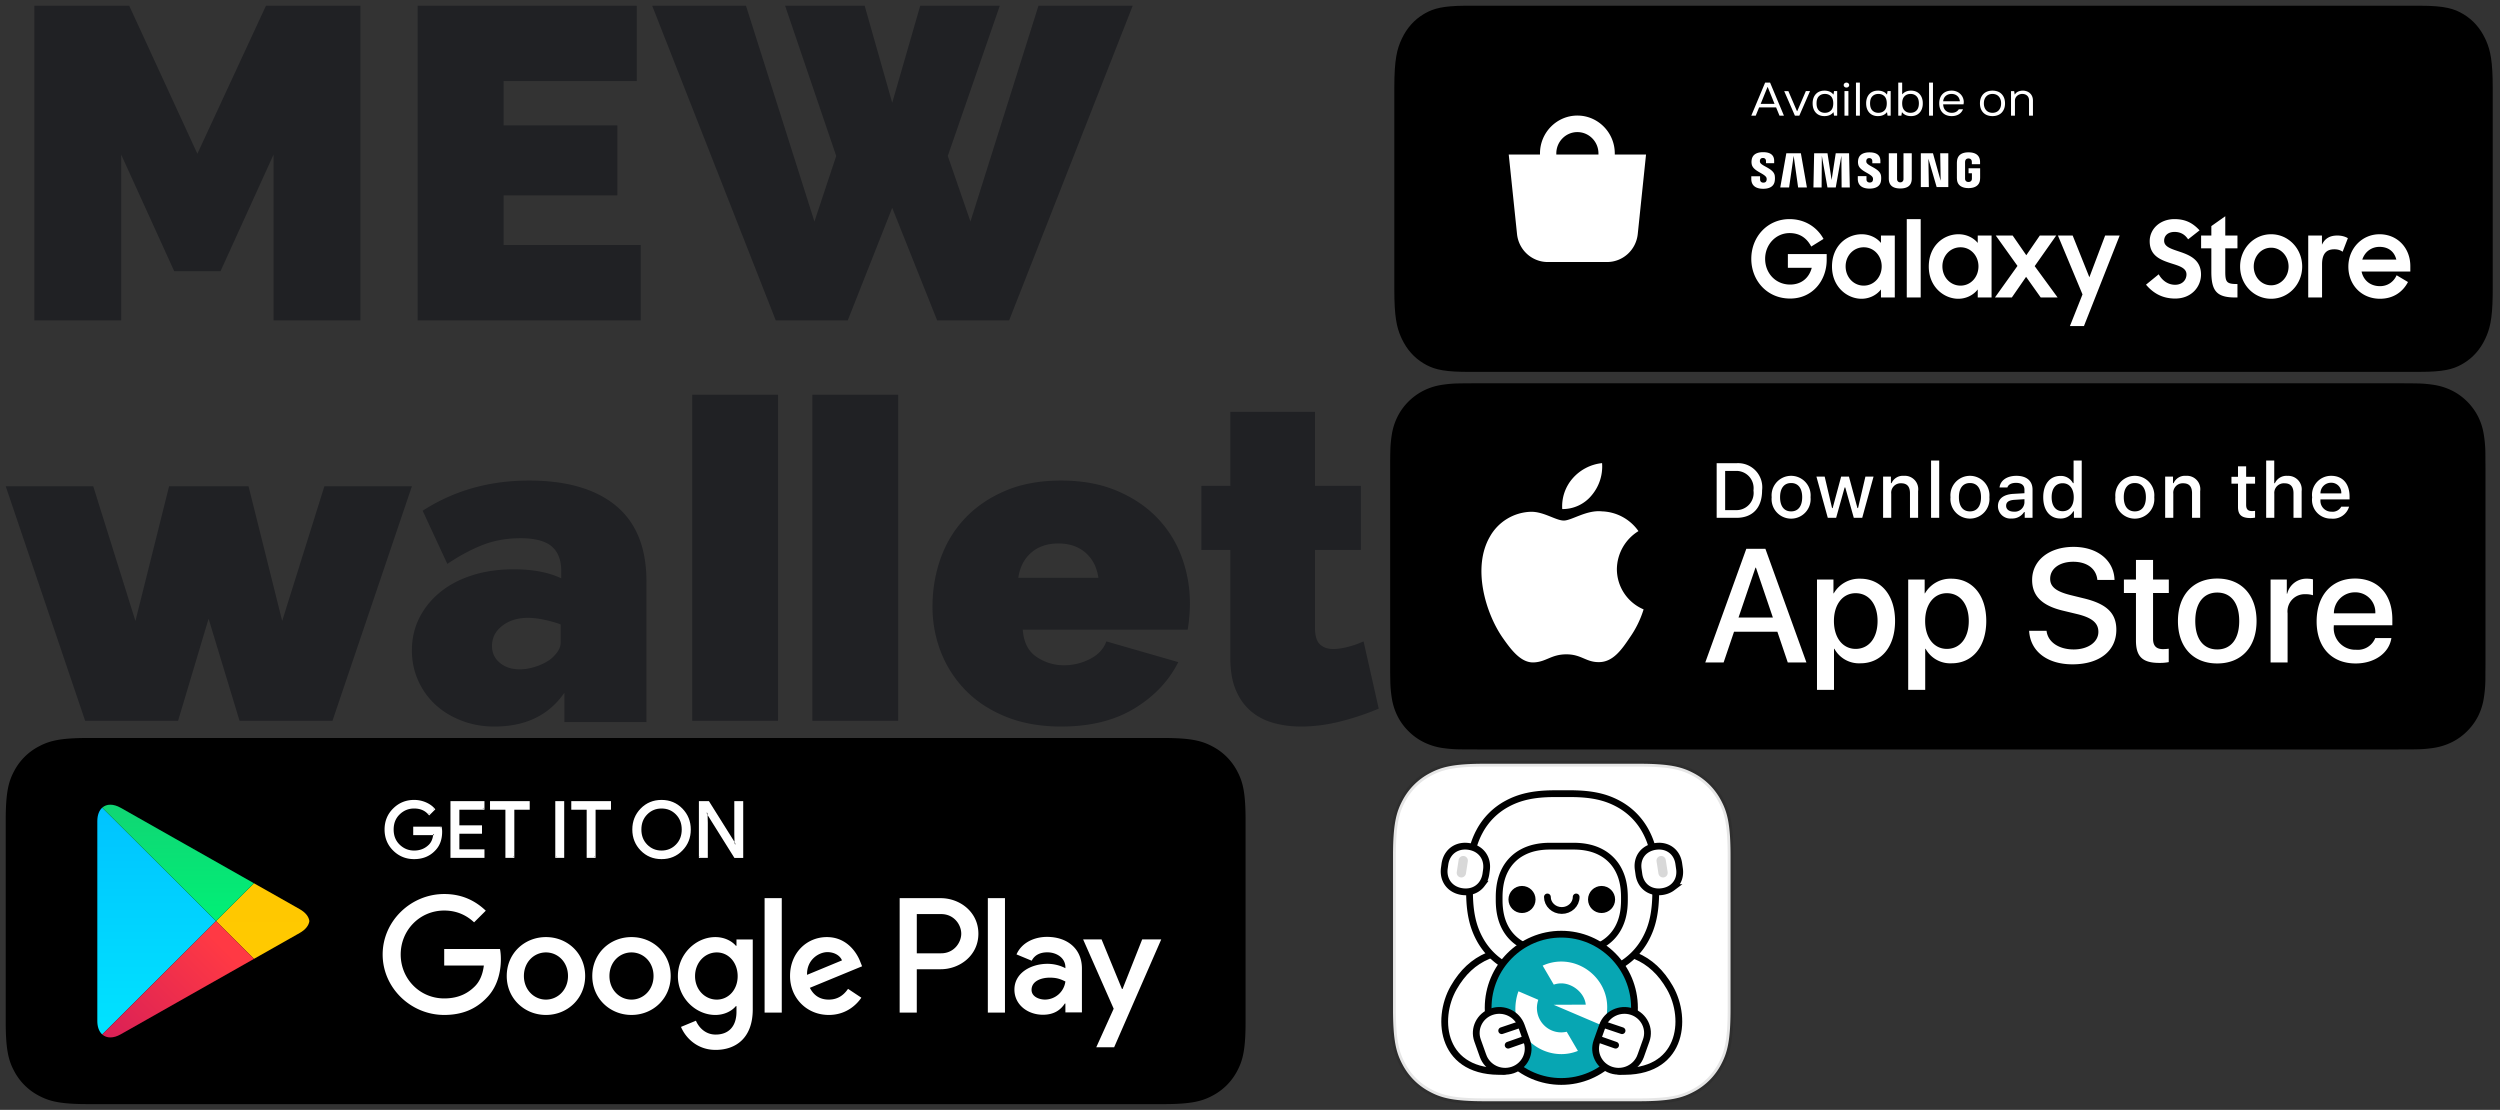 <?xml version="1.0" encoding="UTF-8"?><svg width="437" height="194" viewBox="0 0 437 194" xmlns="http://www.w3.org/2000/svg" xmlns:xlink="http://www.w3.org/1999/xlink"><rect x="0" y="0" width="437" height="194" fill="#333333" stroke="none"/><svg width="62" height="62" viewBox="-1 -1 62 62" id="svg--MEWlogo" x="242" y="132" xmlns="http://www.w3.org/2000/svg"><g fill="none" fill-rule="evenodd"><path d="M43.335.5h-26.67c-5.653 0-7.71.57-9.779 1.677a11.32 11.32 0 00-4.709 4.71C1.071 8.954.5 11.011.5 16.664v26.67c0 5.653.57 7.71 1.677 9.779a11.32 11.32 0 004.71 4.709c2.068 1.106 4.125 1.677 9.778 1.677h26.67c5.653 0 7.71-.57 9.779-1.677a11.32 11.32 0 004.709-4.71c1.106-2.068 1.677-4.125 1.677-9.778v-26.67c0-5.653-.57-7.71-1.677-9.779a11.32 11.32 0 00-4.71-4.709C51.046 1.071 48.989.5 43.336.5z" stroke-opacity=".1" stroke="#000" fill="#FFF"/><g transform="translate(1 1)"><path d="M39.042 53.265c10.949.518 12.053-9.055 8.846-14.63-3.108-5.4-7.768-7.25-15.306-6.54-7.538.71.032 12.99 5.204 12.09 2.346-.41.31 9.036 1.256 9.08z" stroke="#000" stroke-width="1.184" fill="#FFF" fill-rule="nonzero"/><path d="M18.955 53.265c-10.95.518-12.053-9.055-8.846-14.63 3.107-5.4 7.768-7.25 15.306-6.54 7.537.71-.033 12.99-5.204 12.09-2.346-.41-.31 9.036-1.256 9.08z" stroke="#000" stroke-width="1.184" fill="#FFF" fill-rule="nonzero"/><path d="M30.518 4.735c3.743 0 6.174.601 8.283 1.73a11.77 11.77 0 014.893 4.9c1.117 2.089 1.716 4.493 1.73 8.171v2.236c0 3.747-.601 6.18-1.73 8.292a11.77 11.77 0 01-4.893 4.899c-2.11 1.13-4.54 1.73-8.283 1.73h-2.74c-3.743 0-6.174-.6-8.283-1.73a11.77 11.77 0 01-4.894-4.9c-1.128-2.111-1.729-4.544-1.729-8.291v-2.115c0-3.747.601-6.18 1.73-8.292a11.77 11.77 0 014.893-4.9c2.087-1.117 4.488-1.717 8.162-1.73h2.861z" stroke="#000" stroke-width="1.184" fill="#FFF" fill-rule="nonzero"/><path d="M27.018 13.908h3.964c2.007 0 3.563.37 4.869 1.066a7.264 7.264 0 013.028 3.015c.698 1.3 1.07 2.849 1.07 4.848v.49c0 1.998-.372 3.547-1.07 4.847a7.264 7.264 0 01-3.028 3.016c-1.306.695-2.862 1.065-4.87 1.065h-3.963c-2.007 0-3.563-.37-4.869-1.065a7.264 7.264 0 01-3.028-3.016c-.698-1.3-1.07-2.849-1.07-4.848v-.49c0-1.998.372-3.547 1.07-4.847a7.264 7.264 0 013.028-3.015c1.306-.696 2.862-1.066 4.87-1.066z" stroke="#000" stroke-width="1.184" fill="#FFF" fill-rule="nonzero"/><circle fill="#000" fill-rule="nonzero" cx="22.046" cy="23.23" r="2.367"/><circle fill="#000" fill-rule="nonzero" cx="35.954" cy="23.23" r="2.367"/><path d="M26.485 22.786c0 1.307 1.126 2.367 2.515 2.367 1.39 0 2.515-1.06 2.515-2.367" stroke="#000" stroke-width="1.184" stroke-linecap="round"/><path d="M12.709 13.951c.711.1 1.329.356 1.824.732.496.376.87.872 1.095 1.452.225.58.301 1.243.201 1.954l-.09.648c-.1.71-.357 1.327-.733 1.823a3.32 3.32 0 01-1.453 1.094c-.58.225-1.244.3-1.956.2-.711-.1-1.328-.355-1.824-.731a3.318 3.318 0 01-1.095-1.452c-.225-.58-.301-1.243-.201-1.954l.09-.648c.1-.71.357-1.327.734-1.822a3.32 3.32 0 011.452-1.094c.58-.225 1.244-.302 1.956-.202z" stroke="#000" stroke-width="1.184" fill="#FFF" fill-rule="nonzero"/><path stroke="#D8D8D8" stroke-width="1.628" stroke-linecap="round" stroke-linejoin="round" d="M11.773 16.435l-.33 2.133"/><path d="M45.406 13.95c-.696.097-1.3.345-1.783.709a3.206 3.206 0 00-1.069 1.405c-.22.561-.293 1.204-.195 1.894l.124.878c.098.69.348 1.288.715 1.767.367.48.851.842 1.418 1.06.566.217 1.215.29 1.911.193.697-.097 1.3-.345 1.784-.708a3.206 3.206 0 001.068-1.405c.22-.562.294-1.205.196-1.895l-.125-.878c-.097-.69-.347-1.288-.714-1.767a3.23 3.23 0 00-1.418-1.06c-.567-.217-1.216-.29-1.912-.193z" stroke="#000" stroke-width="1.184" fill="#FFF" fill-rule="nonzero"/><g fill-rule="nonzero"><path d="M28.918 29.296c-7.064 0-12.79 5.763-12.79 12.872 0 7.11 5.726 12.873 12.79 12.873 7.064 0 12.79-5.764 12.79-12.873 0-7.109-5.726-12.872-12.79-12.872z" stroke="#000" stroke-width="1.184" fill="#07A6B3"/><path d="M28.918 50.258c-4.324 0-8.031-3.527-8.031-7.88 0-1.022.193-2.202.545-3.098l3.45 1.48a28.24 28.24 0 00-.041.183c-.104.339-.164.69-.181 1.043-.008.07-.01.14-.008.211 0 .017.002.033.003.049a4.275 4.275 0 001.625 3.307 4.218 4.218 0 003.58.795l1.96 3.351c-.923.37-1.908.56-2.902.56zM36.33 45.37l-8.759-3.735 5.618-.024c-.202-2.051-2.296-3.718-4.27-3.718a4.01 4.01 0 00-1.317.221l-1.944-3.321a7.759 7.759 0 013.26-.714c4.325 0 8.02 3.594 8.02 7.945 0 1.174-.151 2.345-.609 3.346h.001z" fill="#FFF"/></g><g fill="#FFF" fill-rule="nonzero" stroke="#000" stroke-width="1.184"><path d="M15.235 50.56l-.96-2.692c-.731-2.05.363-4.296 2.443-5.018l.047-.016h0c2.123-.707 4.427.4 5.17 2.483l.96 2.693c.73 2.05-.363 4.296-2.444 5.017l-.046.016h0c-2.123.707-4.428-.4-5.17-2.482z"/><path stroke-linecap="round" d="M21.44 45.171l-2.945.992M22.556 47.667l-2.931 1.03"/></g><g fill="#FFF" fill-rule="nonzero" stroke="#000" stroke-width="1.184"><path d="M42.797 50.56l.96-2.692c.731-2.05-.363-4.296-2.443-5.018l-.047-.016h0c-2.123-.707-4.427.4-5.17 2.483l-.96 2.693c-.73 2.05.363 4.296 2.444 5.017l.046.016h0c2.123.707 4.428-.4 5.17-2.482z"/><path stroke-linecap="round" d="M36.593 45.171l2.944.992M35.476 47.667l2.932 1.03"/></g><path stroke="#D8D8D8" stroke-width="1.628" stroke-linecap="round" stroke-linejoin="round" d="M46.37 16.435l.331 2.133"/></g></g></svg><svg width="242" height="128" viewBox="-1 -1 242 128" id="svg--MEWwallet" xmlns="http://www.w3.org/2000/svg"><path d="M20.184 55V26.028l9.267 20.373h8.098l9.267-20.373V55H62V0H45.492L33.5 25.873 21.586 0H5v55h15.184zM111 55V41.831H87.03v-8.676h19.885v-12.24H87.03V13.17h23.276V0H72v55h39zm36.19 0l7.771-19.676L162.81 55h12.589L197 0h-16.474l-11.889 37.725-3.963-11.464L173.766 0h-13.91l-4.895 16.965L150.143 0h-13.909l8.936 26.26-3.807 11.465L129.396 0H113l21.602 55h12.589zM30.127 125l5.335-17.85L40.874 125h16.24L71 84H55.702l-7.375 23.54L42.443 84H28.557l-5.884 23.54L15.298 84H0l13.886 41h16.24zm55.298 1c5.436 0 9.512-1.969 12.23-5.907v5.12H112V100.64c0-5.88-1.777-10.29-5.33-13.23C103.114 84.47 98.045 83 91.46 83c-6.95 0-13.143 1.759-18.579 5.277l4.312 9.293c2.195-1.47 4.286-2.586 6.272-3.347 1.986-.762 4.155-1.142 6.506-1.142 2.509 0 4.325.472 5.449 1.417 1.123.945 1.685 2.39 1.685 4.332v1.26c-2.195-1.05-4.965-1.575-8.31-1.575-2.613 0-5.004.34-7.173 1.023-2.169.683-4.037 1.654-5.605 2.914-1.568 1.26-2.796 2.757-3.684 4.49-.889 1.732-1.333 3.648-1.333 5.748 0 1.89.366 3.65 1.098 5.277a12.815 12.815 0 003.018 4.213c1.28 1.182 2.809 2.114 4.586 2.796 1.777.683 3.684 1.024 5.722 1.024zm4.407-10c-1.402 0-2.558-.382-3.467-1.145-.91-.764-1.364-1.746-1.364-2.946 0-1.418.597-2.59 1.792-3.518 1.195-.927 2.702-1.391 4.52-1.391.83 0 1.766.11 2.805.327 1.039.218 2 .491 2.883.818v3.191c0 .546-.182 1.078-.545 1.596a6.542 6.542 0 01-1.403 1.432 9.755 9.755 0 01-2.494 1.186c-.935.3-1.844.45-2.727.45zM135 125V68h-15v57h15zm21 0V68h-15v57h15zm28.5 1c5.052 0 9.31-1.05 12.773-3.15 3.464-2.1 6.03-4.804 7.696-8.112l-12.578-3.623c-.47 1.313-1.42 2.337-2.852 3.072a9.871 9.871 0 01-4.57 1.102c-1.719 0-3.308-.485-4.766-1.457-1.458-.97-2.266-2.56-2.422-4.764h28.828a32.4 32.4 0 00.274-2.166A25.13 25.13 0 00207 104.5c0-2.835-.482-5.552-1.445-8.151a19.523 19.523 0 00-4.297-6.852c-1.901-1.969-4.258-3.544-7.07-4.725C191.375 83.591 188.145 83 184.5 83c-3.698 0-6.94.59-9.727 1.772-2.786 1.181-5.13 2.77-7.03 4.765-1.902 1.995-3.334 4.331-4.298 7.009-.963 2.677-1.445 5.513-1.445 8.505 0 2.783.495 5.434 1.484 7.954a19.854 19.854 0 004.336 6.695c1.901 1.942 4.258 3.478 7.07 4.607 2.813 1.129 6.016 1.693 9.61 1.693zm6.5-26h-14c.268-1.854 1.02-3.317 2.253-4.39C180.487 94.537 182.069 94 184 94s3.513.537 4.747 1.61 1.985 2.536 2.253 4.39zm35.37 26c2.284 0 4.608-.3 6.97-.901a45.335 45.335 0 006.66-2.233l-2.648-11.752c-.935.418-1.87.744-2.804.98-.935.234-1.766.352-2.493.352-.986 0-1.765-.274-2.336-.823-.572-.548-.857-1.501-.857-2.86V95.132h8.022V83.927h-8.022V71h-14.8v12.927H209v11.204h5.063v18.882c0 2.246.324 4.126.973 5.64.65 1.516 1.532 2.743 2.649 3.683 1.116.94 2.427 1.62 3.933 2.037 1.506.418 3.09.627 4.751.627z" fill="#202124" fill-rule="nonzero"/></svg><svg width="194" height="66" viewBox="-1 -1 194 66" id="svg--app_store_badge" x="242" y="66" xmlns="http://www.w3.org/2000/svg"><g fill="none" fill-rule="evenodd"><path d="M176.216 0H15.256c-.587 0-1.167 0-1.752.003-.49.003-.976.013-1.47.02a21.144 21.144 0 00-3.207.283C7.77.486 6.743.824 5.786 1.31a10.3 10.3 0 00-2.59 1.886c-.764.758-1.4 1.634-1.885 2.594a10.562 10.562 0 00-1 3.045 20.789 20.789 0 00-.287 3.204c-.015.49-.016.982-.024 1.473v36.983c.008.497.01.978.024 1.475.013 1.073.109 2.144.287 3.203a10.54 10.54 0 001 3.047 9.932 9.932 0 001.885 2.583 10.04 10.04 0 002.59 1.886c.957.486 1.983.827 3.041 1.009 1.06.174 2.132.269 3.207.283.494.01.98.017 1.47.017.585.003 1.165.003 1.751.003h160.96c.576 0 1.16 0 1.735-.003.488 0 .988-.006 1.475-.017a21.246 21.246 0 003.2-.283 10.887 10.887 0 003.053-1.01 10.044 10.044 0 002.588-1.885c.762-.757 1.4-1.628 1.89-2.583.483-.96.817-1.987.99-3.047a21.61 21.61 0 00.298-3.203c.006-.497.006-.978.006-1.475.013-.582.013-1.16.013-1.75V15.258c0-.586 0-1.167-.013-1.747 0-.49 0-.983-.006-1.473a21.611 21.611 0 00-.297-3.204 10.588 10.588 0 00-.99-3.045 10.346 10.346 0 00-4.479-4.48 10.828 10.828 0 00-3.053-1.003 20.87 20.87 0 00-3.2-.283c-.487-.008-.987-.017-1.475-.02C177.375 0 176.79 0 176.216 0z" fill-rule="nonzero" fill="#000"/><path d="M30.354 23.993c1.37 0 3.974-1.89 6.66-1.607a8.105 8.105 0 016.387 3.452 7.918 7.918 0 00-3.77 6.643 7.651 7.651 0 004.67 7.039 17.54 17.54 0 01-2.43 4.948c-1.43 2.14-2.93 4.232-5.312 4.27-2.314.054-3.092-1.361-5.746-1.361-2.679 0-3.508 1.323-5.727 1.415-2.268.084-4.001-2.285-5.484-4.405-2.964-4.331-5.272-12.205-2.178-17.562a8.504 8.504 0 017.157-4.365c2.27-.046 4.378 1.533 5.773 1.533zm6.689-10.04a7.796 7.796 0 01-1.783 5.584 6.558 6.558 0 01-5.18 2.449 7.418 7.418 0 011.83-5.378 7.932 7.932 0 015.133-2.656zM82.156 34.156c3.676 0 6.1 2.906 6.1 7.396 0 4.501-2.41 7.393-6.046 7.393a4.91 4.91 0 01-4.558-2.534h-.068v7.175H74.61V34.308h2.878v2.41h.055a5.139 5.139 0 014.613-2.562zm15.943 0c3.677 0 6.1 2.906 6.1 7.396 0 4.501-2.41 7.393-6.045 7.393a4.91 4.91 0 01-4.558-2.534h-.069v7.175h-2.973V34.308h2.878v2.41h.055a5.139 5.139 0 014.612-2.562zm21.347-5.562c4.199 0 7.077 2.354 7.174 5.782h-3.002c-.18-1.982-1.819-3.18-4.214-3.18-2.395 0-4.034 1.212-4.034 2.974 0 1.405 1.046 2.231 3.607 2.864l2.19.538c4.076.964 5.77 2.601 5.77 5.508 0 3.717-2.961 6.045-7.67 6.045-4.407 0-7.382-2.274-7.574-5.867h3.044c.22 1.97 2.134 3.264 4.75 3.264 2.506 0 4.31-1.294 4.31-3.07 0-1.543-1.088-2.466-3.663-3.099l-2.575-.62c-3.649-.882-5.343-2.588-5.343-5.357 0-3.428 2.988-5.782 7.23-5.782zm25.128 5.536c4.2 0 6.872 2.864 6.872 7.422 0 4.57-2.658 7.421-6.872 7.421-4.212 0-6.87-2.851-6.87-7.421 0-4.558 2.684-7.422 6.87-7.422zm24.078 0c4.008 0 6.529 2.753 6.529 7.145v1.019h-10.232v.18a3.773 3.773 0 003.897 4.103 3.277 3.277 0 003.345-2.038h2.824c-.4 2.63-2.961 4.434-6.238 4.434-4.214 0-6.83-2.823-6.83-7.353 0-4.543 2.63-7.49 6.705-7.49zm-35.298-3.25v3.428h2.755v2.354h-2.755v7.986c0 1.241.552 1.82 1.762 1.82.327-.007.654-.03.979-.07v2.341a8.166 8.166 0 01-1.652.138c-2.933 0-4.077-1.102-4.077-3.911v-8.304h-2.106v-2.354h2.106V30.88h2.988zM65.59 28.925l7.173 19.869h-3.262l-1.817-5.37H60.11l-1.819 5.37h-3.207l7.173-19.869h3.333zm94.697 5.231c.342-.001.684.036 1.019.111v2.781a4.157 4.157 0 00-1.336-.18 2.996 2.996 0 00-3.099 3.334v8.592h-2.973V34.308h2.836v2.465h.068a3.455 3.455 0 013.485-2.617zm-15.713 2.424c-2.41 0-3.84 1.86-3.84 4.972 0 3.139 1.43 4.97 3.84 4.97s3.842-1.831 3.842-4.97c0-3.127-1.432-4.972-3.842-4.972zm-63.203.11c-2.272 0-3.8 1.97-3.8 4.862 0 2.918 1.528 4.873 3.8 4.873 2.313 0 3.828-1.914 3.828-4.873 0-2.933-1.515-4.861-3.828-4.861zm15.944 0c-2.272 0-3.8 1.97-3.8 4.862 0 2.918 1.528 4.873 3.8 4.873 2.312 0 3.828-1.914 3.828-4.873 0-2.933-1.516-4.861-3.828-4.861zm-33.377-4.46h-.082l-2.961 8.715h6.003l-2.96-8.715zm104.714 4.31a3.667 3.667 0 00-3.689 3.676h7.243a3.484 3.484 0 00-3.554-3.677zM164.49 16.173c2.005 0 3.214 1.37 3.214 3.632v.496h-5.088v.08a1.904 1.904 0 001.92 2.063 1.727 1.727 0 001.713-.873h1.369a2.925 2.925 0 01-3.122 2.084 3.272 3.272 0 01-3.328-3.718 3.323 3.323 0 013.322-3.764zm-92.604.513a3.413 3.413 0 011.598 3.225 3.414 3.414 0 11-6.795 0 3.413 3.413 0 015.197-3.225zm31.26 0a3.414 3.414 0 011.599 3.225 3.414 3.414 0 11-6.797 0 3.414 3.414 0 015.198-3.225zm28.82 0a3.413 3.413 0 011.597 3.225 3.414 3.414 0 11-6.795 0 3.413 3.413 0 015.197-3.225zm-22.503-.513c1.807 0 2.825.899 2.825 2.42v4.923h-1.368v-1.012h-.113a2.424 2.424 0 01-2.164 1.131 2.176 2.176 0 01-2.402-2.156c0-1.297.966-2.045 2.68-2.15l1.952-.113v-.622c0-.761-.503-1.19-1.475-1.19-.794 0-1.344.29-1.502.8h-1.376c.145-1.238 1.309-2.031 2.943-2.031zm11.422-2.674v10.017h-1.362v-1.138h-.113a2.5 2.5 0 01-2.262 1.257c-1.833 0-2.99-1.442-2.99-3.724 0-2.277 1.17-3.719 2.99-3.719.919-.042 1.78.45 2.21 1.264h.105V13.5h1.422zm28.74 1.019v1.827h1.56v1.197h-1.56v3.705c0 .755.31 1.085 1.018 1.085.181 0 .362-.012.542-.033v1.185c-.255.045-.514.07-.773.072-1.581 0-2.211-.556-2.211-1.945v-4.069h-1.144v-1.198h1.144v-1.826h1.423zm-85.734.76a4.223 4.223 0 011.123 3.435c0 3.05-1.648 4.804-4.492 4.804h-3.449V13.97h3.449a4.223 4.223 0 013.369 1.308zm12.062 1.034l1.29 5.497h.107l1.481-5.497h1.364l1.482 5.497h.112l1.284-5.497h1.422l-1.978 7.204h-1.475l-1.489-5.306h-.112l-1.483 5.306h-1.461l-1.986-7.204h1.442zm15.729.601c.485.521.707 1.235.602 1.94v4.663h-1.421V19.21c0-1.157-.504-1.733-1.555-1.733a1.653 1.653 0 00-1.72 1.826v4.214h-1.422v-7.204h1.368v1.144h.107a2.157 2.157 0 012.15-1.283 2.343 2.343 0 011.89.74zm4.29-3.414v10.017H94.55V13.5h1.422zm45.015 3.414c.485.521.707 1.235.603 1.94v4.663h-1.422V19.21c0-1.157-.503-1.733-1.555-1.733a1.653 1.653 0 00-1.72 1.826v4.214h-1.422v-7.204h1.369v1.144h.106a2.157 2.157 0 012.15-1.283 2.343 2.343 0 011.891.74zm13.55-3.414v3.97h.112a2.217 2.217 0 012.197-1.29 2.373 2.373 0 012.481 2.686v4.651h-1.423v-4.3c0-1.151-.536-1.734-1.54-1.734a1.683 1.683 0 00-1.815 1.827v4.207h-1.422V13.5h1.41zm-43.664 6.762l-1.76.112c-.992.067-1.442.404-1.442 1.04 0 .648.563 1.025 1.336 1.025a1.698 1.698 0 001.866-1.575v-.602zm19.295-2.825c-1.236 0-1.931.913-1.931 2.475 0 1.574.695 2.48 1.931 2.48 1.231 0 1.933-.912 1.933-2.48 0-1.562-.702-2.475-1.933-2.475zm-28.82 0c-1.235 0-1.93.913-1.93 2.475 0 1.574.695 2.48 1.93 2.48 1.232 0 1.933-.912 1.933-2.48 0-1.562-.701-2.475-1.933-2.475zm-31.259 0c-1.236 0-1.931.913-1.931 2.475 0 1.574.695 2.48 1.931 2.48 1.231 0 1.933-.912 1.933-2.48 0-1.562-.702-2.475-1.933-2.475zm47.462.034c-1.197 0-1.925.925-1.925 2.44 0 1.53.72 2.449 1.925 2.449 1.198 0 1.939-.933 1.939-2.442 0-1.501-.749-2.447-1.94-2.447zm-57.195-2.151h-1.8v6.847h1.8a3.001 3.001 0 003.149-3.433 3.01 3.01 0 00-3.149-3.414zm104.126 2.064a1.843 1.843 0 00-1.866 1.866h3.64a1.738 1.738 0 00-1.774-1.866z" fill="#FFF" fill-rule="nonzero"/></g></svg><svg width="195" height="66" viewBox="-1 -1 195 66" id="svg--galaxy_store_bage" x="242" xmlns="http://www.w3.org/2000/svg"><g fill="none" fill-rule="evenodd"><path d="M13.025.002L179.965 0c4.438 0 6.047.52 7.67 1.496 1.622.976 2.895 2.408 3.763 4.234l.18.392c.75 1.708 1.15 3.6 1.15 8.236v35.284l-.008 1.023c-.06 4.228-.517 5.91-1.322 7.605-.868 1.826-2.141 3.258-3.764 4.234l-.348.202c-1.518.846-3.2 1.294-7.321 1.294H13.49l-.909-.008c-3.759-.069-5.254-.582-6.76-1.488-1.623-.976-2.896-2.408-3.764-4.234l-.18-.392c-.751-1.708-1.15-3.6-1.15-8.236V14.358c0-4.993.462-6.803 1.33-8.628.868-1.826 2.14-3.258 3.763-4.234l.349-.202C7.629.48 9.239.035 13.025.002z" fill="#000"/><path d="M54.716 25.321c-.552-4.16-2.023-7.93-4.62-10.69v-.001c-2.761-2.595-6.532-4.067-10.691-4.62-3.973-.525-6.679-.396-6.679-.396s-2.705-.13-6.678.397c-4.16.551-7.928 2.024-10.69 4.62-2.596 2.761-4.07 6.53-4.62 10.69-.526 3.974-.397 6.68-.397 6.68s-.129 2.705.396 6.677c.551 4.161 2.025 7.93 4.62 10.691 2.763 2.596 6.53 4.068 10.69 4.62 3.974.526 6.68.397 6.68.397s2.705.13 6.678-.396c4.16-.553 7.93-2.025 10.691-4.62 2.597-2.762 4.068-6.531 4.62-10.692.526-3.972.397-6.677.397-6.677s.129-2.707-.397-6.68"/><path d="M32.727 19.2c3.605 0 6.537 2.971 6.537 6.623v.186h5.463L43.28 39.91c-.29 2.78-2.604 4.89-5.363 4.89H27.538c-2.759 0-5.073-2.11-5.362-4.89l-1.449-13.901h5.463v-.186c0-3.652 2.933-6.623 6.537-6.623zm0 2.89c-2.031 0-3.683 1.675-3.683 3.733v.186h7.367v-.186c0-2.058-1.652-3.732-3.684-3.732zM101.105 28.41v.872h.586v.865c.002.077-.002.16-.015.227-.023.161-.17.436-.586.436-.413 0-.557-.275-.583-.436a1.552 1.552 0 01-.014-.227v-2.73c0-.098.006-.203.026-.283.028-.145.152-.433.568-.433.438 0 .547.303.572.433.016.086.017.23.017.23v.332h1.44V27.5s.007-.204-.01-.395c-.11-1.121-.993-1.476-2.007-1.476-1.015 0-1.88.358-2.007 1.476a4.353 4.353 0 00-.028.395v2.512c0 .11.003.193.022.393.095 1.09.998 1.477 2.01 1.477 1.017 0 1.915-.387 2.01-1.477.018-.2.02-.284.021-.393V28.41h-2.022zm-9.93-2.62H89.73v4.42c.002.077 0 .163-.013.226a.522.522 0 01-.55.435.52.52 0 01-.545-.435 1.012 1.012 0 01-.015-.226v-4.42h-1.445v4.283c-.002.11.007.336.013.394.1 1.116.941 1.478 1.993 1.478 1.053 0 1.894-.362 1.996-1.478.008-.058.018-.284.012-.394V25.79zm-13.289 0l-.72 4.67-.722-4.67h-2.332l-.124 5.974h1.429l.039-5.53.983 5.53h1.45l.984-5.53.04 5.53h1.432l-.128-5.973h-2.33zm-8.637 0l-1.059 5.974h1.545l.798-5.53.779 5.53h1.534l-1.055-5.973h-2.542zm26.98 4.81l-1.346-4.81H92.76v5.912h1.404l-.081-4.964 1.446 4.964h2.036v-5.911H96.15l.078 4.809zm-12.985-3.255a.82.82 0 01-.004-.309c.04-.191.163-.4.518-.4.33 0 .523.215.523.538v.366h1.41v-.417c0-1.287-1.104-1.49-1.904-1.49-1.007 0-1.83.348-1.98 1.316-.04.264-.05.498.014.796.245 1.208 2.257 1.558 2.549 2.322.052.145.037.33.01.438-.043.198-.171.399-.55.399-.357 0-.57-.214-.57-.536l-.001-.574h-1.517v.456c0 1.32.99 1.719 2.056 1.719 1.021 0 1.865-.365 2-1.353.065-.51.016-.843-.01-.968-.236-1.24-2.381-1.612-2.544-2.303m-18.597-.015a.768.768 0 01-.005-.314c.039-.19.162-.402.523-.402.334 0 .531.217.531.543v.37h1.427v-.42c0-1.3-1.122-1.507-1.93-1.507-1.016 0-1.847.352-1.998 1.327-.042.268-.049.504.011.806.248 1.221 2.28 1.574 2.576 2.347a.804.804 0 01.01.441c-.046.201-.175.404-.557.404-.358 0-.572-.217-.572-.544l-.002-.575h-1.534v.457c0 1.336 1.004 1.737 2.079 1.737 1.033 0 1.882-.368 2.02-1.368a3.13 3.13 0 00-.006-.978c-.241-1.253-2.41-1.624-2.573-2.324M119.303 40.17l2.92 7.294 2.756-7.294h2.543L121.273 56h-2.453l2.202-5.536-4.297-10.294h2.578zm-36.877-.223c1.379 0 2.615.593 3.366 1.52V40.17h2.418v10.831h-2.418v-1.407c-.77 1-2.023 1.63-3.401 1.63-2.525 0-5.157-2.093-5.157-5.63 0-3.591 2.542-5.647 5.192-5.647zm16.917 0c1.379 0 2.615.593 3.366 1.52V40.17h2.418v10.831h-2.418v-1.407c-.77 1-2.023 1.63-3.401 1.63-2.525 0-5.157-2.093-5.157-5.63 0-3.591 2.543-5.647 5.192-5.647zm54.654 0c3.009 0 5.426 2.5 5.426 5.647 0 3.13-2.417 5.63-5.426 5.63-3.026 0-5.425-2.5-5.425-5.63 0-3.147 2.4-5.647 5.425-5.647zm18.94 0c3.116 0 5.39 2.37 5.39 5.574v.944h-8.523c.323 1.519 1.505 2.555 3.223 2.555 1.343 0 2.4-.759 2.9-1.907l1.989 1.185c-.914 1.74-2.561 2.925-4.889 2.925-3.294 0-5.532-2.481-5.532-5.61 0-3.166 2.381-5.665 5.443-5.665zM69.807 37.3c2.704 0 4.834 1.425 5.945 3.463l-2.149 1.333c-.806-1.537-2.06-2.352-3.778-2.352-2.435 0-4.28 2.037-4.28 4.5 0 2.498 1.827 4.498 4.37 4.498 1.951 0 3.312-1.148 3.778-2.925H69.52V43.41h6.785v1c0 3.647-2.488 6.776-6.391 6.776-4.083 0-6.787-3.203-6.787-6.943 0-3.851 2.812-6.943 6.679-6.943zm67.293 0c2.112 0 3.33.834 4.387 1.963l-2.006 1.574c-.555-.852-1.325-1.297-2.364-1.297-1.181 0-1.826.667-1.826 1.537 0 1.074 1.253 1.426 2.668 1.907 1.773.593 3.778 1.408 3.778 4 0 2.128-1.647 4.202-4.512 4.202-2.364 0-3.922-1.037-5.104-2.426l2.221-1.814c.663 1.166 1.683 1.833 2.865 1.833 1.289 0 1.988-.87 1.988-1.814 0-1.148-1.325-1.5-2.722-1.944-1.755-.574-3.706-1.278-3.706-3.851 0-2.166 1.826-3.87 4.333-3.87zm-44.362 0V51h-2.435V37.3h2.435zm16.076 2.87l2.382 3.444 2.363-3.444h2.865l-3.76 5.35 4.01 5.481h-2.954l-2.56-3.61L108.67 51h-2.954l3.939-5.518-3.796-5.313h2.954zm37.164-3.37v3.37h2.13v2.24h-2.13v4.055c0 1.888.252 2.184 2.13 2.184v2.352h-.34c-3.24 0-4.225-1.074-4.225-4.518V42.41h-1.79v-2.24h1.79v-1.648l2.435-1.722zm16.9 3.37v1.61c.483-1.073 1.36-1.61 2.685-1.61.752 0 1.378.185 1.845.463l-.914 2.37c-.358-.24-.77-.426-1.45-.426-1.397 0-2.149.777-2.149 2.647v5.777h-2.417V40.17h2.4zm-80.092 2.055c-1.79 0-3.17 1.462-3.17 3.332 0 1.889 1.38 3.37 3.17 3.37s3.133-1.5 3.133-3.37c0-1.832-1.343-3.332-3.133-3.332zm16.917 0c-1.79 0-3.17 1.462-3.17 3.332 0 1.889 1.38 3.37 3.17 3.37s3.133-1.5 3.133-3.37c0-1.832-1.343-3.332-3.133-3.332zm54.295.074c-1.736 0-3.043 1.481-3.043 3.295 0 1.797 1.307 3.277 3.043 3.277 1.702 0 3.044-1.48 3.044-3.277 0-1.814-1.342-3.295-3.044-3.295zm18.94-.148c-1.45 0-2.578.907-3.007 2.222h5.945c-.36-1.444-1.434-2.222-2.937-2.222zM63.903 19.214l.593-1.444h2.966l.593 1.444h.776l-2.419-5.774h-.866l-2.419 5.774h.776zm3.285-2.062H64.77l1.186-2.928h.046l1.186 2.928zm4.335 2.062l1.87-4.29h-.73l-1.505 3.506h-.046l-1.506-3.505h-.73l1.871 4.289h.776zm4.38.082c.347 0 .652-.058.917-.173.265-.116.476-.278.634-.487h.046l.091.578h.548v-4.29h-.548l-.091.578h-.046a1.558 1.558 0 00-.634-.487 2.275 2.275 0 00-.917-.173c-.298 0-.572.048-.821.144-.25.097-.466.24-.648.43-.183.19-.326.421-.43.696a2.71 2.71 0 00-.154.957c0 .363.051.682.155.957.103.275.246.507.429.697.182.19.398.332.648.429.25.096.523.144.821.144zm.091-.577c-.432 0-.783-.136-1.054-.409-.27-.272-.406-.686-.406-1.24 0-.556.135-.97.406-1.242.27-.272.622-.409 1.054-.409.432 0 .783.137 1.054.409.27.272.406.686.406 1.241s-.135.97-.406 1.241c-.27.273-.622.409-1.054.409zm3.769-4.413a.476.476 0 00.338-.128.408.408 0 000-.61.476.476 0 00-.338-.128.488.488 0 00-.347.128.408.408 0 00-.137.31.39.39 0 00.142.304.502.502 0 00.342.124zm.338 4.908v-4.29h-.685v4.29h.685zm2.007 0V13.44h-.684v5.774h.684zm3.149.082c.346 0 .652-.058.917-.173.264-.116.476-.278.634-.487h.046l.09.578h.548v-4.29h-.547l-.091.578h-.046a1.558 1.558 0 00-.634-.487 2.275 2.275 0 00-.917-.173c-.299 0-.572.048-.822.144-.25.097-.465.24-.648.43-.182.19-.325.421-.429.696a2.71 2.71 0 00-.155.957c0 .363.052.682.155.957.104.275.247.507.43.697.182.19.398.332.647.429.25.096.523.144.822.144zm.09-.577c-.431 0-.782-.136-1.053-.409-.27-.272-.406-.686-.406-1.24 0-.556.135-.97.406-1.242.27-.272.622-.409 1.054-.409.432 0 .783.137 1.054.409.27.272.406.686.406 1.241s-.135.97-.406 1.241c-.27.273-.622.409-1.054.409zm5.704.577c.298 0 .572-.048.822-.144.249-.097.465-.24.647-.43.183-.189.326-.421.43-.696a2.71 2.71 0 00.154-.957 2.71 2.71 0 00-.155-.957 2.012 2.012 0 00-.429-.697 1.773 1.773 0 00-.647-.429 2.264 2.264 0 00-.822-.144 2.16 2.16 0 00-.894.17c-.25.112-.453.262-.611.449H89.5V13.44h-.684v5.774h.547l.091-.578h.046c.158.21.37.371.634.487.265.115.57.173.917.173zm-.091-.577c-.438 0-.79-.14-1.059-.421-.267-.28-.401-.69-.401-1.229 0-.539.134-.948.401-1.229.268-.28.621-.42 1.059-.42.438 0 .79.14 1.059.42.267.28.401.69.401 1.23 0 .538-.134.948-.401 1.228-.268.28-.621.42-1.059.42zm3.924.495V13.44H94.2v5.774h.684zm3.285.082c.456 0 .858-.1 1.205-.301.346-.2.599-.499.757-.895h-.73c-.274.412-.684.619-1.232.619-.414 0-.762-.124-1.045-.372-.283-.247-.436-.618-.46-1.113h3.558a2.64 2.64 0 00.019-.115l.009-.062.009-.07c.006-.05.009-.105.009-.165 0-.215-.043-.439-.128-.673a1.914 1.914 0 00-.397-.643 2.087 2.087 0 00-.67-.478 2.244 2.244 0 00-.95-.186c-.31 0-.596.048-.857.144a1.872 1.872 0 00-1.127 1.126 2.64 2.64 0 00-.16.957c0 .363.055.682.164.957.11.275.26.507.452.697.192.19.421.332.689.429a2.6 2.6 0 00.885.144zm1.415-2.598h-2.92c.048-.412.206-.729.474-.949.268-.22.596-.33.986-.33.389 0 .717.11.985.33.268.22.426.537.475.949zm5.703 2.598c.316 0 .61-.048.88-.144.271-.097.503-.24.694-.43.192-.189.342-.421.452-.696.11-.275.164-.594.164-.957s-.055-.682-.164-.957a2.015 2.015 0 00-.452-.697 1.852 1.852 0 00-.693-.429 2.611 2.611 0 00-.881-.144 2.6 2.6 0 00-.885.144c-.268.097-.497.24-.69.43-.19.19-.341.421-.45.696-.11.275-.165.594-.165.957s.055.682.164.957c.11.275.26.507.452.697.192.19.421.332.689.429a2.6 2.6 0 00.885.144zm0-.577c-.219 0-.42-.036-.602-.108a1.307 1.307 0 01-.475-.317 1.492 1.492 0 01-.315-.516 2.02 2.02 0 01-.114-.709c0-.27.038-.506.114-.71.076-.203.181-.375.315-.515s.292-.246.475-.317c.182-.072.383-.108.602-.108.219 0 .42.036.602.108.183.071.341.177.475.317.134.14.239.312.315.516.076.203.114.44.114.71 0 .269-.038.505-.114.708a1.492 1.492 0 01-.315.516c-.134.14-.292.246-.475.317a1.638 1.638 0 01-.602.108zm3.924.495v-2.64c0-.154.032-.3.096-.441a1.11 1.11 0 01.269-.367c.116-.105.251-.188.406-.252a1.33 1.33 0 01.507-.095c.346 0 .63.1.853.297.222.198.333.484.333.858v2.64h.684v-2.64c0-.27-.045-.511-.137-.726a1.559 1.559 0 00-.378-.544 1.689 1.689 0 00-.566-.342 2 2 0 00-.698-.12c-.25 0-.5.048-.753.144a1.251 1.251 0 00-.616.516h-.046l-.09-.577h-.548v4.289h.684z" fill="#FFF" fill-rule="nonzero"/></g></svg><svg width="219" height="66" viewBox="-1 -1 219 66" id="svg--google_play_bage" y="128" xmlns="http://www.w3.org/2000/svg"><defs><linearGradient x1="50%" y1="0%" x2="50%" y2="100%" id="ea"><stop stop-color="#00C3FF" offset="0%"/><stop stop-color="#00E3FF" offset="100%"/></linearGradient><linearGradient x1="50%" y1="0%" x2="50%" y2="100%" id="eb"><stop stop-color="#FFC800" offset="0%"/><stop stop-color="#FFC900" offset="100%"/></linearGradient><linearGradient x1="86.725%" y1="30.646%" x2="-50.481%" y2="137.169%" id="ec"><stop stop-color="#FF3944" offset="0%"/><stop stop-color="#C31161" offset="100%"/></linearGradient><linearGradient x1="50%" y1="0%" x2="50%" y2="100%" id="ed"><stop stop-color="#11D574" offset="0%"/><stop stop-color="#00F076" offset="100%"/></linearGradient></defs><g fill="none" fill-rule="evenodd"><path d="M13.881.002L202.321 0c5.01 0 6.826.52 8.657 1.496a10.194 10.194 0 014.248 4.234l.203.392c.849 1.708 1.298 3.6 1.298 8.236v35.284l-.008 1.023c-.069 4.228-.583 5.91-1.493 7.605a10.194 10.194 0 01-4.248 4.234l-.393.202c-1.714.846-3.612 1.294-8.264 1.294H14.406l-1.026-.008c-4.243-.069-5.93-.582-7.631-1.488a10.194 10.194 0 01-4.248-4.234l-.203-.392C.45 56.17 0 54.278 0 49.642V14.358C0 9.365.522 7.555 1.501 5.73a10.194 10.194 0 014.248-4.234l.393-.202C7.79.48 9.61.035 13.882.002z" fill="#000"/><path d="M76.126 16.389c0 1.34-.4 2.41-1.198 3.205-.905.947-2.085 1.42-3.538 1.42-1.39 0-2.572-.48-3.545-1.441-.973-.96-1.459-2.152-1.459-3.573 0-1.422.486-2.613 1.46-3.573.972-.961 2.154-1.441 3.544-1.441a5 5 0 011.978.401c.626.269 1.13.626 1.506 1.074l-.846.843c-.64-.758-1.516-1.138-2.638-1.138-1.015 0-1.89.354-2.63 1.066-.74.71-1.11 1.634-1.11 2.768s.37 2.058 1.11 2.768c.74.712 1.615 1.066 2.63 1.066 1.076 0 1.973-.357 2.69-1.07.466-.466.736-1.114.808-1.946H71.39v-1.152h4.668c.045.25.068.49.068.723" fill="#FFF"/><path d="M76.126 16.389h-.16c-.002 1.31-.386 2.328-1.15 3.091l-.002.002-.001.001c-.877.914-2.005 1.37-3.423 1.371-1.353-.001-2.485-.462-3.43-1.395-.945-.933-1.412-2.073-1.413-3.459.001-1.386.468-2.526 1.412-3.46.946-.932 2.078-1.393 3.431-1.394.67 0 1.307.13 1.914.388.608.261 1.09.604 1.448 1.03l.122-.103-.114-.114-.846.845.114.112.122-.102c-.667-.797-1.604-1.199-2.76-1.196-1.052-.001-1.976.373-2.742 1.11-.772.74-1.16 1.714-1.16 2.884s.388 2.144 1.16 2.883a3.838 3.838 0 002.742 1.112c1.11.002 2.058-.374 2.805-1.12.497-.497.78-1.185.854-2.043l.014-.174h-3.512v-.834h4.507v-.158l-.159.027c.044.243.066.473.066.696h.321c0-.243-.024-.493-.07-.752l-.024-.131h-4.963v1.472h3.66v-.16l-.161-.013c-.071.805-.328 1.411-.761 1.845-.69.684-1.537 1.024-2.577 1.025-.976-.001-1.804-.337-2.519-1.02-.708-.684-1.06-1.554-1.061-2.655.002-1.1.353-1.971 1.061-2.654.715-.684 1.543-1.02 2.519-1.02 1.087.002 1.906.36 2.514 1.082l.112.133.972-.968.104-.103-.095-.113c-.395-.469-.921-.84-1.567-1.117a5.169 5.169 0 00-2.04-.414c-1.427-.002-2.659.497-3.657 1.488-1.003.987-1.51 2.228-1.508 3.686-.001 1.458.505 2.7 1.508 3.688.998.989 2.23 1.488 3.657 1.486 1.487.002 2.72-.49 3.655-1.47l-.117-.11.114.113c.832-.829 1.244-1.947 1.244-3.318h-.16M83.525 12.38h-4.387v3.044h3.955v1.152h-3.955v3.045h4.387V20.8h-5.624v-9.6h5.624v1.18" fill="#FFF"/><path fill="#FFF" d="M83.525 12.38v-.16h-4.548v3.364h3.956v.832h-3.956v3.365h4.388v.859h-5.303v-9.28h5.303v1.02h.16v-.16.16h.16v-1.34h-5.944v9.92h5.945v-1.5h-4.388v-2.724h3.956v-1.472h-3.956v-2.725h4.388v-.16h-.16M88.744 20.8h-1.24v-8.42h-2.688V11.2h6.619v1.18h-2.69v8.42"/><path fill="#FFF" d="M88.744 20.8v-.16h-1.079v-8.42h-2.69v-.86h6.3v.86h-2.691v8.58h.16v-.16.16h.16v-8.26h2.691v-1.5h-6.941v1.5h2.69v8.42h1.56v-.16h-.16M96.224 20.8h1.237v-9.6h-1.237z"/><path fill="#FFF" d="M96.224 20.8h.16v-9.44h.915v9.28h-1.075v.16h.16-.16v.16h1.398v-9.92h-1.559v9.92h.16v-.16M102.95 20.8h-1.237v-8.42h-2.691V11.2h6.619v1.18h-2.69v8.42"/><path fill="#FFF" d="M102.95 20.8v-.16h-1.077v-8.42h-2.69v-.86h6.297v.86h-2.69v8.58h.16v-.16.16h.16v-8.26h2.691v-1.5h-6.94v1.5h2.691v8.42h1.559v-.16h-.16M112.022 18.755c.715.72 1.586 1.079 2.617 1.079 1.032 0 1.906-.359 2.617-1.079.713-.72 1.07-1.638 1.07-2.755s-.357-2.035-1.07-2.755c-.711-.72-1.585-1.079-2.617-1.079-1.03 0-1.902.359-2.617 1.079-.71.72-1.069 1.638-1.069 2.755s.358 2.035 1.07 2.755zm6.149.805c-.946.97-2.124 1.454-3.532 1.454s-2.585-.484-3.53-1.454c-.947-.97-1.42-2.157-1.42-3.56s.473-2.59 1.42-3.56c.945-.97 2.122-1.454 3.53-1.454 1.4 0 2.575.486 3.526 1.46.95.975 1.425 2.159 1.425 3.554 0 1.403-.473 2.59-1.42 3.56z"/><path d="M112.022 18.755l-.114.112c.74.749 1.662 1.13 2.731 1.128 1.07.002 1.992-.379 2.73-1.128.746-.747 1.12-1.717 1.118-2.867.002-1.15-.372-2.118-1.117-2.867-.739-.749-1.662-1.128-2.73-1.127-1.07-.001-1.992.378-2.732 1.127-.741.749-1.117 1.717-1.115 2.867-.002 1.15.374 2.12 1.115 2.867l.23-.224c-.682-.69-1.023-1.56-1.024-2.643.001-1.083.342-1.954 1.024-2.643h-.002c.689-.691 1.51-1.029 2.503-1.03.995.001 1.817.339 2.503 1.03.682.691 1.023 1.56 1.024 2.643-.001 1.083-.342 1.952-1.024 2.643-.686.691-1.508 1.03-2.503 1.032-.994-.003-1.814-.34-2.503-1.032l-.114.112zm6.149.805l-.114-.112c-.92.94-2.047 1.405-3.418 1.406-1.37-.001-2.496-.465-3.415-1.406l-.004-.005.004.005c-.918-.942-1.372-2.08-1.374-3.448.002-1.368.456-2.506 1.374-3.448.919-.94 2.044-1.405 3.415-1.406 1.363.001 2.485.468 3.412 1.412.921.948 1.377 2.084 1.379 3.442-.002 1.368-.456 2.506-1.373 3.448l.23.222c.974-.995 1.465-2.232 1.464-3.67.001-1.43-.493-2.664-1.47-3.664-.979-1.005-2.205-1.512-3.642-1.51-1.445-.002-2.673.504-3.646 1.504-.974.996-1.465 2.232-1.464 3.67-.001 1.438.49 2.675 1.464 3.67l.005.005-.005-.005c.973 1.002 2.201 1.506 3.646 1.504 1.445.002 2.675-.502 3.648-1.504l-.116-.11zM121.327 20.8v-9.6h1.508l4.68 7.467h.054l-.053-1.85V11.2h1.238v9.6h-1.293l-4.896-7.83h-.055l.055 1.85v5.98h-1.238" fill="#FFF"/><path fill="#FFF" d="M121.327 20.8h.16v-9.44h1.258l4.681 7.469h.308l-.058-2.013V11.36h.917v9.28h-1.042l-4.898-7.83h-.306l.057 2.012v5.818h-1.077v.16h.16-.16v.16h1.398v-6.142l-.054-1.852-.16.004v.16h.054v-.16l-.137.084 4.945 7.906h1.541v-9.92h-1.559v5.78l.053 1.852.16-.005v-.158h-.052v.158l.136-.083-4.73-7.544h-1.755v9.92h.16v-.16M171.674 48h2.995V27.998h-2.995V48zm26.981-12.797l-3.433 8.672h-.103l-3.564-8.672h-3.227l5.344 12.12-3.047 6.743h3.126l8.236-18.863h-3.332zm-16.988 10.525c-.982 0-2.35-.488-2.35-1.698 0-1.544 1.705-2.136 3.175-2.136 1.318 0 1.936.284 2.738.67a3.627 3.627 0 01-3.563 3.164zm.361-10.962c-2.168 0-4.414.952-5.344 3.063l2.659 1.105c.568-1.105 1.626-1.467 2.737-1.467 1.549 0 3.124.927 3.15 2.575v.204c-.543-.308-1.704-.77-3.125-.77-2.865 0-5.784 1.569-5.784 4.502 0 2.676 2.35 4.401 4.983 4.401 2.015 0 3.124-.9 3.823-1.957h.103v1.544h2.89V40.3c0-3.552-2.658-5.533-6.092-5.533zm-18.513 2.872h-4.26v-6.856h4.26c2.24 0 3.511 1.848 3.511 3.428 0 1.55-1.271 3.428-3.51 3.428zm-.077-9.64h-7.178V48h2.994v-7.578h4.184c3.32 0 6.584-2.396 6.584-6.212s-3.264-6.212-6.584-6.212zm-39.14 17.733c-2.07 0-3.802-1.726-3.802-4.097 0-2.397 1.732-4.15 3.801-4.15 2.044 0 3.646 1.753 3.646 4.15 0 2.37-1.602 4.097-3.646 4.097zm3.438-9.408h-.103c-.673-.798-1.965-1.52-3.594-1.52-3.415 0-6.544 2.989-6.544 6.83 0 3.815 3.129 6.78 6.544 6.78 1.63 0 2.921-.722 3.594-1.547h.103v.979c0 2.605-1.395 3.997-3.646 3.997-1.837 0-2.975-1.316-3.44-2.424l-2.612 1.083c.75 1.805 2.742 4.02 6.052 4.02 3.517 0 6.492-2.062 6.492-7.087v-12.22h-2.846v1.11zM132.652 48h3V27.997h-3V48zm7.421-6.598c-.077-2.63 2.044-3.97 3.569-3.97 1.191 0 2.2.592 2.535 1.443l-6.104 2.527zm9.311-2.27c-.568-1.52-2.302-4.329-5.845-4.329-3.517 0-6.439 2.757-6.439 6.805 0 3.814 2.896 6.805 6.775 6.805 3.13 0 4.941-1.907 5.69-3.016l-2.327-1.547c-.775 1.134-1.836 1.881-3.363 1.881-1.525 0-2.612-.696-3.31-2.06l9.13-3.764-.31-.774zm-72.736-2.24v2.886h6.93c-.207 1.624-.75 2.81-1.576 3.635-1.01 1.005-2.588 2.112-5.354 2.112-4.268 0-7.605-3.427-7.605-7.68 0-4.255 3.337-7.682 7.605-7.682 2.302 0 3.983.903 5.224 2.063l2.043-2.037c-1.734-1.65-4.034-2.914-7.267-2.914-5.846 0-10.76 4.744-10.76 10.57 0 5.825 4.914 10.568 10.76 10.568 3.154 0 5.533-1.03 7.396-2.965 1.913-1.907 2.509-4.587 2.509-6.754 0-.67-.052-1.288-.156-1.803h-9.75zm17.786 8.84c-2.07 0-3.855-1.702-3.855-4.124 0-2.45 1.785-4.125 3.855-4.125 2.067 0 3.853 1.675 3.853 4.125 0 2.422-1.786 4.123-3.853 4.123zm0-10.929c-3.778 0-6.855 2.861-6.855 6.805 0 3.917 3.077 6.805 6.855 6.805 3.776 0 6.853-2.888 6.853-6.805 0-3.944-3.077-6.805-6.853-6.805zm14.95 10.928c-2.069 0-3.854-1.7-3.854-4.123 0-2.45 1.785-4.125 3.855-4.125 2.069 0 3.853 1.675 3.853 4.125 0 2.422-1.784 4.123-3.853 4.123zm0-10.928c-3.775 0-6.853 2.861-6.853 6.805 0 3.917 3.078 6.805 6.854 6.805 3.776 0 6.853-2.888 6.853-6.805 0-3.944-3.077-6.805-6.853-6.805z"/><path d="M.862 40.398l-.12-.115C.276 39.79 0 39.027 0 38.035v.234V2.883v-.008.243C0 2.045.321 1.237.86.752l19.89 19.824L.862 40.398M0 2.874" fill="url(#ea)" transform="translate(16.01 11.426)"/><path d="M27.38 27.42l.15-.086 7.856-4.448c.748-.424 1.247-.939 1.496-1.483-.249.544-.746 1.06-1.496 1.483l-7.855 4.448-.151.085m.001-.233l-6.631-6.61 6.631-6.61 8.005 4.533c1.016.576 1.588 1.319 1.682 2.075v.004c-.094.756-.666 1.499-1.682 2.075l-8.005 4.533" fill="url(#eb)" transform="translate(16.01 11.426)"/><path d="M2.28 41.152c-.556 0-1.04-.18-1.42-.52h.002c.377.34.864.52 1.42.52.047 0 .096 0 .145-.003-.05.003-.1.003-.147.003m0-.234c-.556 0-1.04-.18-1.418-.52L20.75 20.576l6.631 6.61L4.08 40.38c-.645.365-1.255.537-1.8.537" fill="url(#ec)" transform="translate(16.01 11.426)"/><path d="M20.75 20.576L.86.752c.378-.34.863-.518 1.418-.518.543 0 1.154.172 1.801.537l23.302 13.195-6.631 6.61m6.78-6.758L4.08.538C3.433.173 2.82 0 2.277 0H2.27h.01c.542 0 1.154.171 1.8.538l23.45 13.28" fill="url(#ed)" transform="translate(16.01 11.426)"/></g></svg></svg>